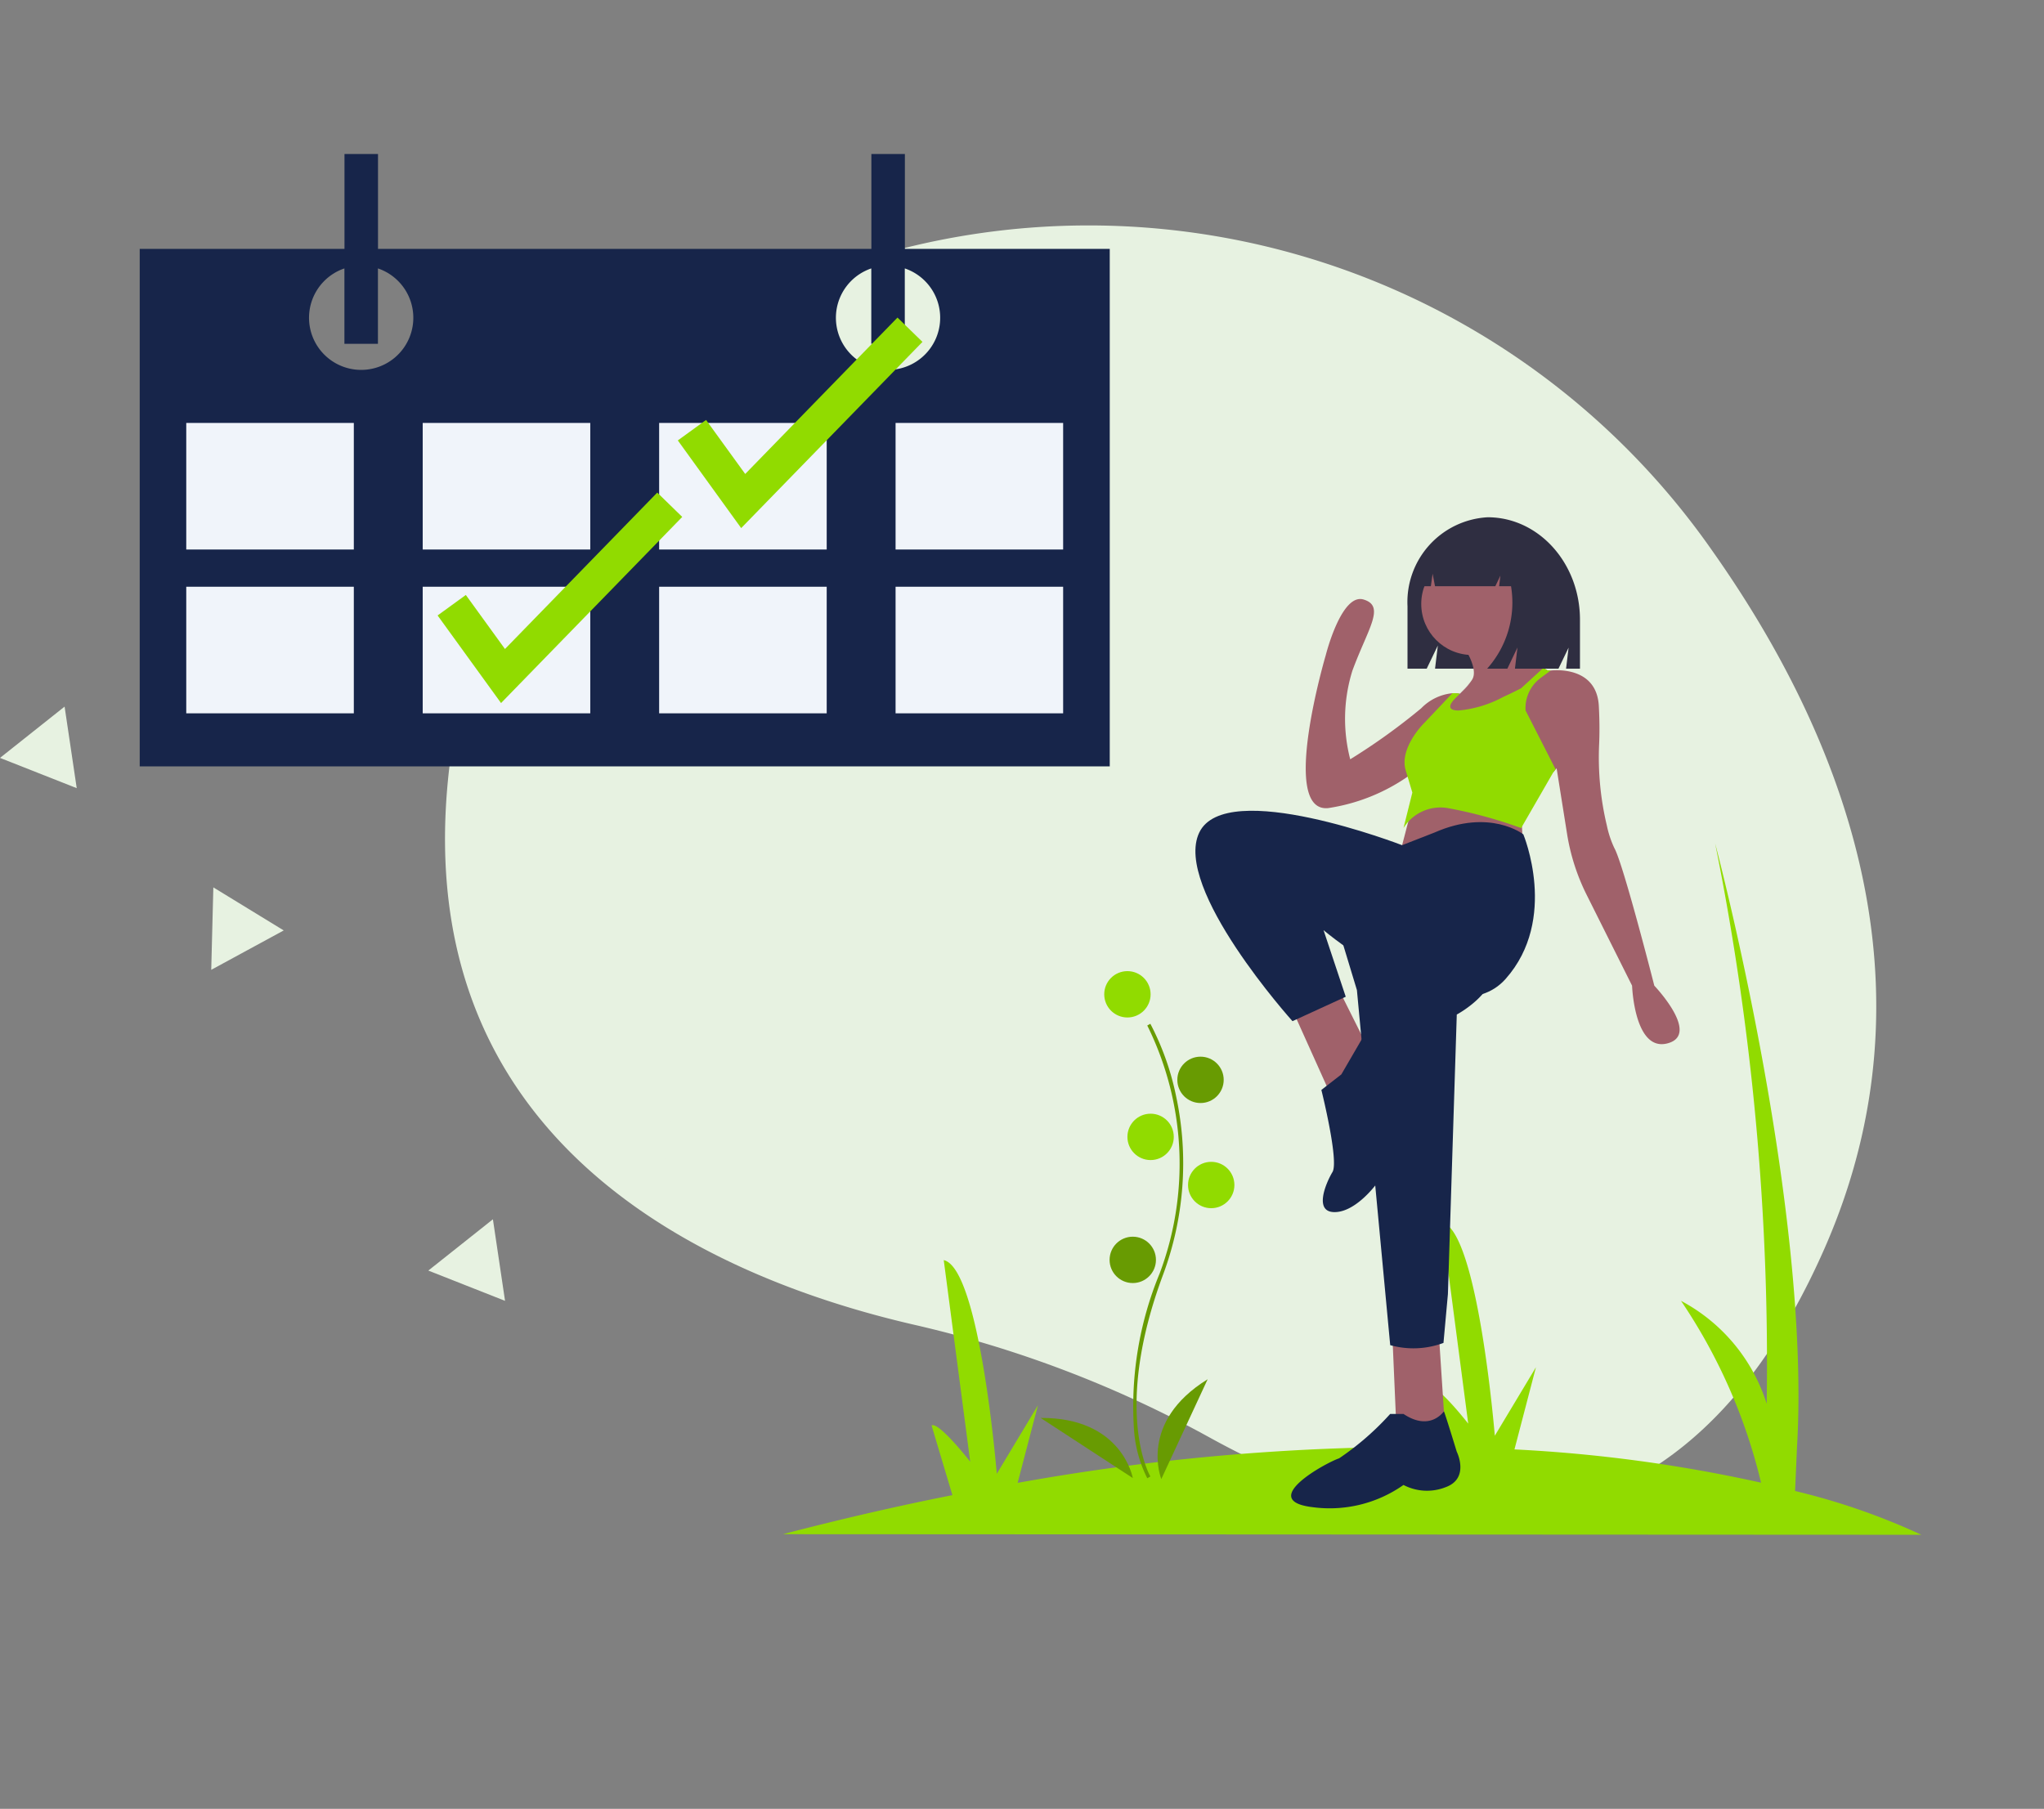 <svg xmlns="http://www.w3.org/2000/svg" width="118.421" height="104.817" viewBox="0 0 118.421 104.817">
  <rect x="0" y="0" width="118.421" height="104.817" fill="#808080" stroke="none"/>
  <g id="undraw_Booked_j7rj" transform="translate(0 0.922)">
    <path id="Pfad_690" data-name="Pfad 690" d="M456.235,134.605a44.059,44.059,0,0,0-41.276-33.388c-10.4-.292-21.341,3.157-29.307,15.225-14.241,21.573.875,36.481,11.414,43.565a65.944,65.944,0,0,1,13.63,12.251c7.119,8.447,20.813,18.944,37.123,2.5C459.64,162.835,459.465,147.308,456.235,134.605Z" transform="translate(-375.006 68.775) rotate(-21)" fill="#e7f2e1"/>
    <path id="Pfad_691" data-name="Pfad 691" d="M511.576,523.888q5.109-1.331,9.824-2.263l-1.208-4.038c.42-.233,2.239,2.1,2.239,2.1l-1.533-11.68c2.1.468,3.073,12.381,3.073,12.381l2.383-3.969-1.175,4.495a131.14,131.14,0,0,1,24.9-2.076l-1.034-3.456c.42-.233,2.239,2.1,2.239,2.1l-1.533-11.68c2.1.468,3.073,12.381,3.073,12.381l2.383-3.969-1.244,4.761a85.39,85.39,0,0,1,14.286,1.928,32.12,32.12,0,0,0-4.637-10.537,10.229,10.229,0,0,1,4.964,5.965,152.633,152.633,0,0,0-2.987-32.474s5.589,21.025,4.74,35.039l-.108,2.489a38.74,38.74,0,0,1,7.317,2.537Z" transform="translate(-466.221 -435.908)" fill="#91db00"/>
    <path id="Pfad_692" data-name="Pfad 692" d="M686.447,599.839a7.356,7.356,0,0,1-.776-2.91,20.173,20.173,0,0,1,1.491-8.954,18.057,18.057,0,0,0-.716-14.371l.179-.1a15.859,15.859,0,0,1,1.5,4.239,18.493,18.493,0,0,1-.766,10.308c-2.939,7.905-.754,11.647-.732,11.684Z" transform="translate(-619.978 -515.101)" fill="#689b02"/>
    <circle id="Ellipse_20" data-name="Ellipse 20" cx="1.343" cy="1.343" r="1.343" transform="translate(63.975 55.352)" fill="#91db00"/>
    <circle id="Ellipse_21" data-name="Ellipse 21" cx="1.343" cy="1.343" r="1.343" transform="translate(68.21 60.309)" fill="#689b02"/>
    <circle id="Ellipse_22" data-name="Ellipse 22" cx="1.343" cy="1.343" r="1.343" transform="translate(65.318 63.614)" fill="#91db00"/>
    <circle id="Ellipse_23" data-name="Ellipse 23" cx="1.343" cy="1.343" r="1.343" transform="translate(68.83 66.403)" fill="#91db00"/>
    <circle id="Ellipse_24" data-name="Ellipse 24" cx="1.343" cy="1.343" r="1.343" transform="translate(64.285 70.741)" fill="#689b02"/>
    <path id="Pfad_693" data-name="Pfad 693" d="M698.143,756.143s-1.343-3.3,2.685-5.784Z" transform="translate(-630.862 -671.357)" fill="#689b02"/>
    <path id="Pfad_694" data-name="Pfad 694" d="M645.1,773.064s-.611-3.515-5.34-3.484Z" transform="translate(-579.47 -688.337)" fill="#689b02"/>
    <path id="Pfad_695" data-name="Pfad 695" d="M826.855,321.608h0a4.92,4.92,0,0,0-4.645,5.155v3.617h1.113l.644-1.34-.161,1.34h7.151l.586-1.218-.146,1.218h.805v-2.84C832.2,324.264,829.807,321.608,826.855,321.608Z" transform="translate(-740.665 -292.556)" fill="#2f2e41"/>
    <path id="Pfad_696" data-name="Pfad 696" d="M818.78,461.713l-.772,2.958,7.2-.257-.129-2.443S819.68,460.555,818.78,461.713Z" transform="translate(-736.953 -415.936)" fill="#a0616a"/>
    <path id="Pfad_697" data-name="Pfad 697" d="M642.755,485.7l2.315,5.144,2.186-2.7-1.8-3.6Z" transform="translate(-567.872 -428.091)" fill="#a0616a"/>
    <path id="Pfad_698" data-name="Pfad 698" d="M692.426,656.733l.257,5.915h2.829l-.386-5.915Z" transform="translate(-611.756 -580.222)" fill="#a0616a"/>
    <path id="Pfad_699" data-name="Pfad 699" d="M786,507.677l1.286,4.244,1.929,20.575a4.988,4.988,0,0,0,3.086-.129l.257-2.829.514-16.2s2.443-1.286,2.186-3.086-.9-4.244-.9-4.244Z" transform="translate(-708.672 -455.471)" fill="#17254a"/>
    <path id="Pfad_700" data-name="Pfad 700" d="M770.864,766.487h-.772a16.126,16.126,0,0,1-2.958,2.572c-.772.257-4.758,2.443-1.543,2.829a7.422,7.422,0,0,0,5.272-1.286,2.938,2.938,0,0,0,2.443.129c1.415-.514.643-2.057.643-2.057s-.718-2.352-.745-2.333S772.407,767.516,770.864,766.487Z" transform="translate(-689.551 -685.475)" fill="#17254a"/>
    <circle id="Ellipse_25" data-name="Ellipse 25" cx="2.958" cy="2.958" r="2.958" transform="translate(82.341 31.117)" fill="#a0616a"/>
    <path id="Pfad_701" data-name="Pfad 701" d="M841.252,376.379l-1.36,1.134-.183.152-.129,1.543h-5.015s.684-.593,1.319-1.206c.013-.014.027-.03.042-.044.086-.084.163-.161.233-.23l.105-.108.156-.161v0a5.036,5.036,0,0,0,.37-.435h0a1.521,1.521,0,0,0,.086-.127c.386-.643-.514-1.929-.514-1.929l2.829-1.415A3.8,3.8,0,0,0,841,376.225C841.154,376.327,841.252,376.379,841.252,376.379Z" transform="translate(-751.581 -338.447)" fill="#a0616a"/>
    <path id="Pfad_702" data-name="Pfad 702" d="M879.4,419.271c-1.929.514-2.057-3.343-2.057-3.343l-2.633-5.265a12.177,12.177,0,0,1-1.134-3.532l-.605-3.8-.184.22h0l-.331.165L870.45,400.5l-.563-.9v-1.029l1.929-.9h.772l.046-.005c.355-.037,2.664-.192,2.783,2.063.047.885.043,1.618.018,2.193a16.983,16.983,0,0,0,.448,4.734,5.82,5.82,0,0,0,.433,1.3c.514.9,2.315,7.973,2.315,7.973S881.331,418.757,879.4,419.271Z" transform="translate(-782.787 -359.734)" fill="#a0616a"/>
    <path id="Pfad_703" data-name="Pfad 703" d="M780.737,367.823l-.487.889-.288.526-1.411,2.572s-.4.327-1.048.748a10.942,10.942,0,0,1-4.61,1.823c-2.829.257-.129-8.873-.129-8.873s.9-3.6,2.186-3.215.257,1.672-.643,4.115a9.366,9.366,0,0,0-.129,5.144,36.107,36.107,0,0,0,4.115-2.958,2.907,2.907,0,0,1,1.805-.871h0a1.638,1.638,0,0,1,.431.033A.971.971,0,0,1,780.737,367.823Z" transform="translate(-695.952 -328.475)" fill="#a0616a"/>
    <path id="Pfad_704" data-name="Pfad 704" d="M849.685,403.353a3.259,3.259,0,0,1-.527.6A6.207,6.207,0,0,0,849.685,403.353Z" transform="translate(-764.473 -364.777)" fill="#d0cde1"/>
    <path id="Pfad_705" data-name="Pfad 705" d="M829.035,402.385l-.12.157-1.874,3.251a25.939,25.939,0,0,0-4.244-1.157,2.522,2.522,0,0,0-2.571,1.153l.513-2.054-.276-.923c-.032-.108-.069-.228-.109-.363-.386-1.286,1.029-2.7,1.029-2.7l1.677-1.771h0a1.637,1.637,0,0,1,.431.033c-.069.069-.147.147-.233.23-.016.014-.03.03-.042.044-.493.5-.237.643-.006.68a1.135,1.135,0,0,0,.23.012,6.758,6.758,0,0,0,2.572-.787c.586-.267,1.029-.5,1.029-.5l1.123-1.029.168-.154c.154.1.252.154.252.154h.129l.046-.005-.586.435a2.177,2.177,0,0,0-.875,1.885h0Z" transform="translate(-738.913 -358.73)" fill="#91db00"/>
    <path id="Pfad_706" data-name="Pfad 706" d="M730.6,468.851l-1.88.734s-10.208-3.949-11.751-.734,5.4,10.931,5.4,10.931l3.086-1.415-1.286-3.858s7.458,6.3,10.545,2.829,1.029-8.381,1.029-8.381S733.816,467.437,730.6,468.851Z" transform="translate(-647.488 -421.531)" fill="#17254a"/>
    <path id="Pfad_707" data-name="Pfad 707" d="M780.533,582.468l-1.157.9s1.029,4.115.643,4.758-1.157,2.443.257,2.315,2.958-2.315,3.086-3.086a28.019,28.019,0,0,1,1.029-3.086s1.543-3.6.386-3.729-3-.215-3-.215Z" transform="translate(-702.821 -521.131)" fill="#17254a"/>
    <path id="Pfad_708" data-name="Pfad 708" d="M834,326.359a2.436,2.436,0,0,0-1.922-.981h-.091a3.384,3.384,0,0,0-3.184,3.554h.589l.1-.724.14.724h3.495l.293-.613-.073.613h.688a5.755,5.755,0,0,1-1.383,4.78h1.171l.585-1.226-.146,1.226h2.232l.439-2.819A4.764,4.764,0,0,0,834,326.359Z" transform="translate(-746.493 -295.886)" fill="#2f2e41"/>
    <path id="Pfad_709" data-name="Pfad 709" d="M356.25,77.74v-5.5h-1.941v5.5H325.725v-5.5h-1.942v5.5H311.919v29.986h56.2V77.74Zm-31.5,7.011a3.02,3.02,0,0,1-.971-5.88v4.37h1.942v-4.37a3.02,3.02,0,0,1-.971,5.88Zm30.525,0a3.02,3.02,0,0,1-.971-5.88v4.37h1.941v-4.37a3.02,3.02,0,0,1-.971,5.88Z" transform="translate(-303.825 -64.239)" fill="#17254a"/>
    <rect id="Rechteck_30" data-name="Rechteck 30" width="9.708" height="7.335" transform="translate(10.791 23.586)" fill="#f0f4fa"/>
    <rect id="Rechteck_31" data-name="Rechteck 31" width="9.708" height="7.335" transform="translate(24.49 23.586)" fill="#f0f4fa"/>
    <rect id="Rechteck_32" data-name="Rechteck 32" width="9.708" height="7.335" transform="translate(38.188 23.586)" fill="#f0f4fa"/>
    <rect id="Rechteck_33" data-name="Rechteck 33" width="9.708" height="7.335" transform="translate(51.886 23.586)" fill="#f0f4fa"/>
    <rect id="Rechteck_34" data-name="Rechteck 34" width="9.708" height="7.335" transform="translate(10.791 33.078)" fill="#f0f4fa"/>
    <rect id="Rechteck_35" data-name="Rechteck 35" width="9.708" height="7.335" transform="translate(24.49 33.078)" fill="#f0f4fa"/>
    <rect id="Rechteck_36" data-name="Rechteck 36" width="9.708" height="7.335" transform="translate(38.188 33.078)" fill="#f0f4fa"/>
    <rect id="Rechteck_37" data-name="Rechteck 37" width="9.708" height="7.335" transform="translate(51.886 33.078)" fill="#f0f4fa"/>
    <path id="Pfad_710" data-name="Pfad 710" d="M466.23,98.193,463.2,94l.827-.6,2.323,3.207,8.888-9.131.731.712Z" transform="translate(-423.232 -69.289)" fill="#91db00" stroke="#91db00" stroke-width="1"/>
    <path id="Pfad_711" data-name="Pfad 711" d="M346.8,185.221l-3.034-4.19.826-.6,2.323,3.207,8.888-9.131.731.712Z" transform="translate(-317.715 -146.178)" fill="#91db00" stroke="#91db00" stroke-width="1"/>
    <path id="Pfad_713" data-name="Pfad 713" d="M217.445,603.263l-2.223-.877L213,601.509l1.871-1.486,1.871-1.486.352,2.364Z" transform="translate(-188.185 -528.805)" fill="#e7f2e1"/>
    <path id="Pfad_714" data-name="Pfad 714" d="M4.445,348.263l-2.223-.877L0,346.509l1.871-1.486,1.871-1.486.352,2.363Z" transform="translate(0 -303.513)" fill="#e7f2e1"/>
    <path id="Pfad_715" data-name="Pfad 715" d="M109.263,435.949l-2.1,1.141-2.1,1.142.061-2.389.061-2.389,2.038,1.247Z" transform="translate(-92.825 -382.955)" fill="#e7f2e1"/>
    <path id="Pfad_716" data-name="Pfad 716" d="M316.263,539.949l-2.1,1.141-2.1,1.142.061-2.389.061-2.389,2.038,1.247Z" transform="translate(-275.709 -474.839)" fill="#e7f2e1"/>
  </g>
</svg>
